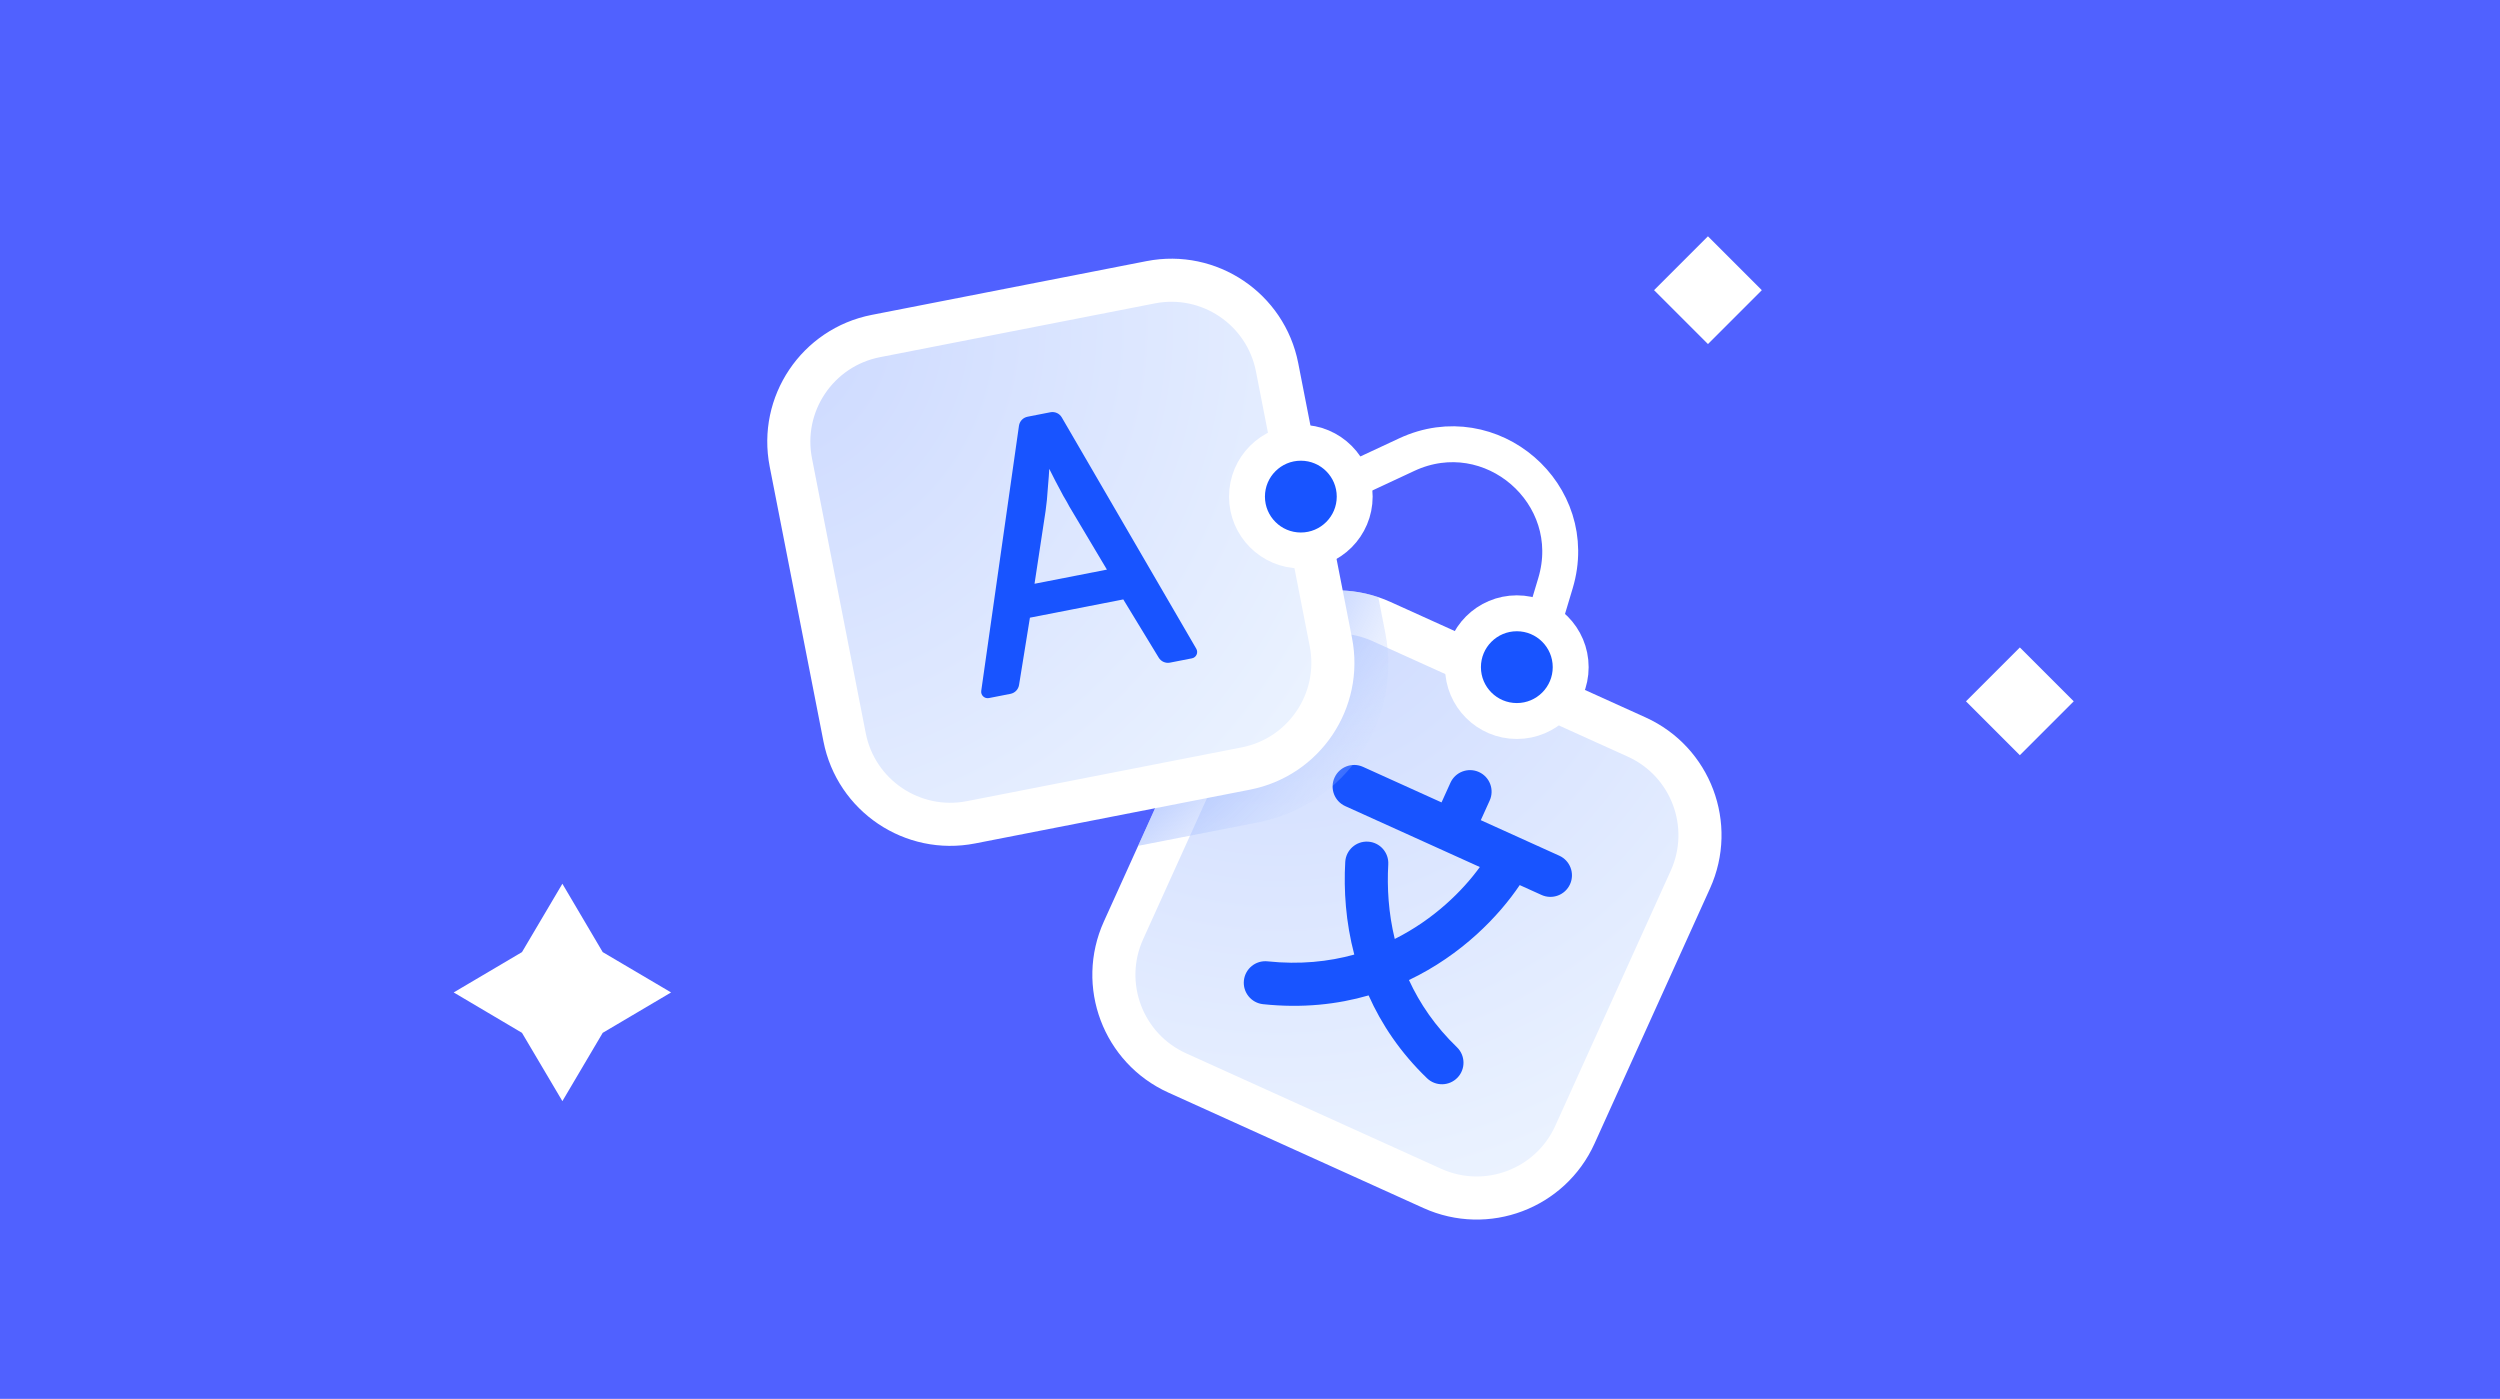 <svg width="529" height="296" viewBox="0 0 529 296" fill="none" xmlns="http://www.w3.org/2000/svg">
<rect width="529" height="296" fill="#5061FF"/>
<path d="M262.167 142.883C267.358 131.415 280.862 126.326 292.33 131.517L346.318 155.953C357.786 161.144 362.875 174.648 357.684 186.116L333.248 240.104C328.058 251.572 314.553 256.661 303.085 251.471L249.097 227.034C237.629 221.844 232.54 208.339 237.731 196.871L262.167 142.883Z" fill="url(#paint0_radial_113_409)" stroke="white" stroke-width="9.117"/>
<path fill-rule="evenodd" clip-rule="evenodd" d="M315.216 169.396C316.254 167.102 315.236 164.401 312.942 163.363C310.649 162.325 307.948 163.343 306.91 165.636L305.03 169.789L288.418 162.27C286.125 161.232 283.424 162.25 282.386 164.544C281.348 166.837 282.365 169.538 284.659 170.576L305.381 179.955L305.424 179.975L305.466 179.994L313.133 183.464C309.493 188.491 303.442 194.519 295.13 198.684C293.799 193.197 293.479 187.797 293.757 182.9C293.899 180.386 291.977 178.233 289.463 178.091C286.95 177.948 284.797 179.87 284.654 182.384C284.316 188.353 284.748 195.098 286.564 201.988C281.132 203.495 275.009 204.138 268.222 203.42C265.718 203.154 263.474 204.969 263.209 207.473C262.944 209.976 264.758 212.221 267.262 212.486C275.557 213.364 283.012 212.532 289.598 210.627C292.306 216.702 296.285 222.687 301.954 228.152C303.767 229.899 306.653 229.847 308.4 228.034C310.147 226.221 310.094 223.336 308.282 221.588C303.69 217.162 300.411 212.323 298.138 207.377C309.298 202.054 317.176 193.828 321.572 187.284L326.188 189.373C328.482 190.411 331.183 189.394 332.221 187.1C333.259 184.807 332.241 182.106 329.948 181.067L321.656 177.314L321.621 177.298L313.336 173.549L315.216 169.396Z" fill="#1854FF"/>
<path d="M286.772 101.283L297.671 96.197C315.506 87.874 334.796 104.549 329.141 123.401L326.659 131.673" stroke="white" stroke-width="7.598" stroke-linecap="round"/>
<path fill-rule="evenodd" clip-rule="evenodd" d="M291.652 126.355L293.13 133.91C296.755 152.441 284.673 170.402 266.142 174.027L240.825 178.981L258.015 141.003C263.861 128.087 278.497 121.914 291.652 126.355Z" fill="url(#paint1_radial_113_409)"/>
<path d="M167.339 97.849C164.922 85.496 172.978 73.522 185.331 71.104L243.489 59.725C255.843 57.308 267.817 65.364 270.234 77.718L281.613 135.875C284.03 148.229 275.975 160.203 263.621 162.62L205.463 173.999C193.11 176.416 181.135 168.361 178.718 156.007L167.339 97.849Z" fill="url(#paint2_radial_113_409)" stroke="white" stroke-width="9.117"/>
<path d="M247.571 140.213C246.634 140.397 245.683 139.977 245.186 139.161L237.687 126.838L217.931 130.703L215.63 144.944C215.478 145.887 214.754 146.634 213.817 146.818L209.247 147.712C208.324 147.892 207.498 147.108 207.631 146.177L215.612 90.094C215.749 89.134 216.479 88.365 217.431 88.179L222.265 87.233C223.218 87.046 224.185 87.484 224.673 88.324L253.135 137.275C253.608 138.088 253.138 139.124 252.215 139.305L247.571 140.213ZM226.255 107.15C226.009 106.653 225.592 105.917 225.005 104.942C224.456 103.91 223.908 102.878 223.359 101.846C222.801 100.766 222.356 99.886 222.025 99.208C221.973 100.209 221.893 101.315 221.783 102.526C221.711 103.679 221.625 104.761 221.526 105.772C221.417 106.734 221.323 107.521 221.244 108.131L218.905 123.526L234.223 120.529L226.255 107.15Z" fill="#1854FF"/>
<path d="M286.654 105.082C286.654 111.376 281.552 116.478 275.258 116.478C268.964 116.478 263.862 111.376 263.862 105.082C263.862 98.788 268.964 93.686 275.258 93.686C281.552 93.686 286.654 98.788 286.654 105.082ZM332.357 141.17C332.357 147.464 327.255 152.566 320.961 152.566C314.667 152.566 309.564 147.464 309.564 141.17C309.564 134.876 314.667 129.774 320.961 129.774C327.255 129.774 332.357 134.876 332.357 141.17Z" fill="#1854FF" stroke="white" stroke-width="7.598"/>
<path d="M127.534 218.548L119 233L110.452 218.548L96 210L110.452 201.466L119 187L127.534 201.466L142 210L127.534 218.548Z" fill="white"/>
<path d="M438.803 148.401L427.401 137L416 148.401L427.401 159.803L438.803 148.401Z" fill="white"/>
<path d="M372.803 61.401L361.401 50L350 61.401L361.401 72.803L372.803 61.401Z" fill="white"/>
<defs>
<radialGradient id="paint0_radial_113_409" cx="0" cy="0" r="1" gradientUnits="userSpaceOnUse" gradientTransform="translate(270.232 114.009) rotate(69.353) scale(161.168)">
<stop stop-color="#EFF6FF"/>
<stop offset="0" stop-color="#CBD8FF"/>
<stop offset="1" stop-color="#EFF6FF"/>
</radialGradient>
<radialGradient id="paint1_radial_113_409" cx="0" cy="0" r="1" gradientUnits="userSpaceOnUse" gradientTransform="translate(161.305 69.041) rotate(34.519) scale(168.667 170.044)">
<stop offset="0.602" stop-color="#4B79FE"/>
<stop offset="1" stop-color="#EFF6FF" stop-opacity="0"/>
</radialGradient>
<radialGradient id="paint2_radial_113_409" cx="0" cy="0" r="1" gradientUnits="userSpaceOnUse" gradientTransform="translate(159.413 69.208) rotate(33.93) scale(161.168)">
<stop stop-color="#CBD8FF"/>
<stop offset="1" stop-color="#EFF6FF"/>
</radialGradient>
</defs>
</svg>
